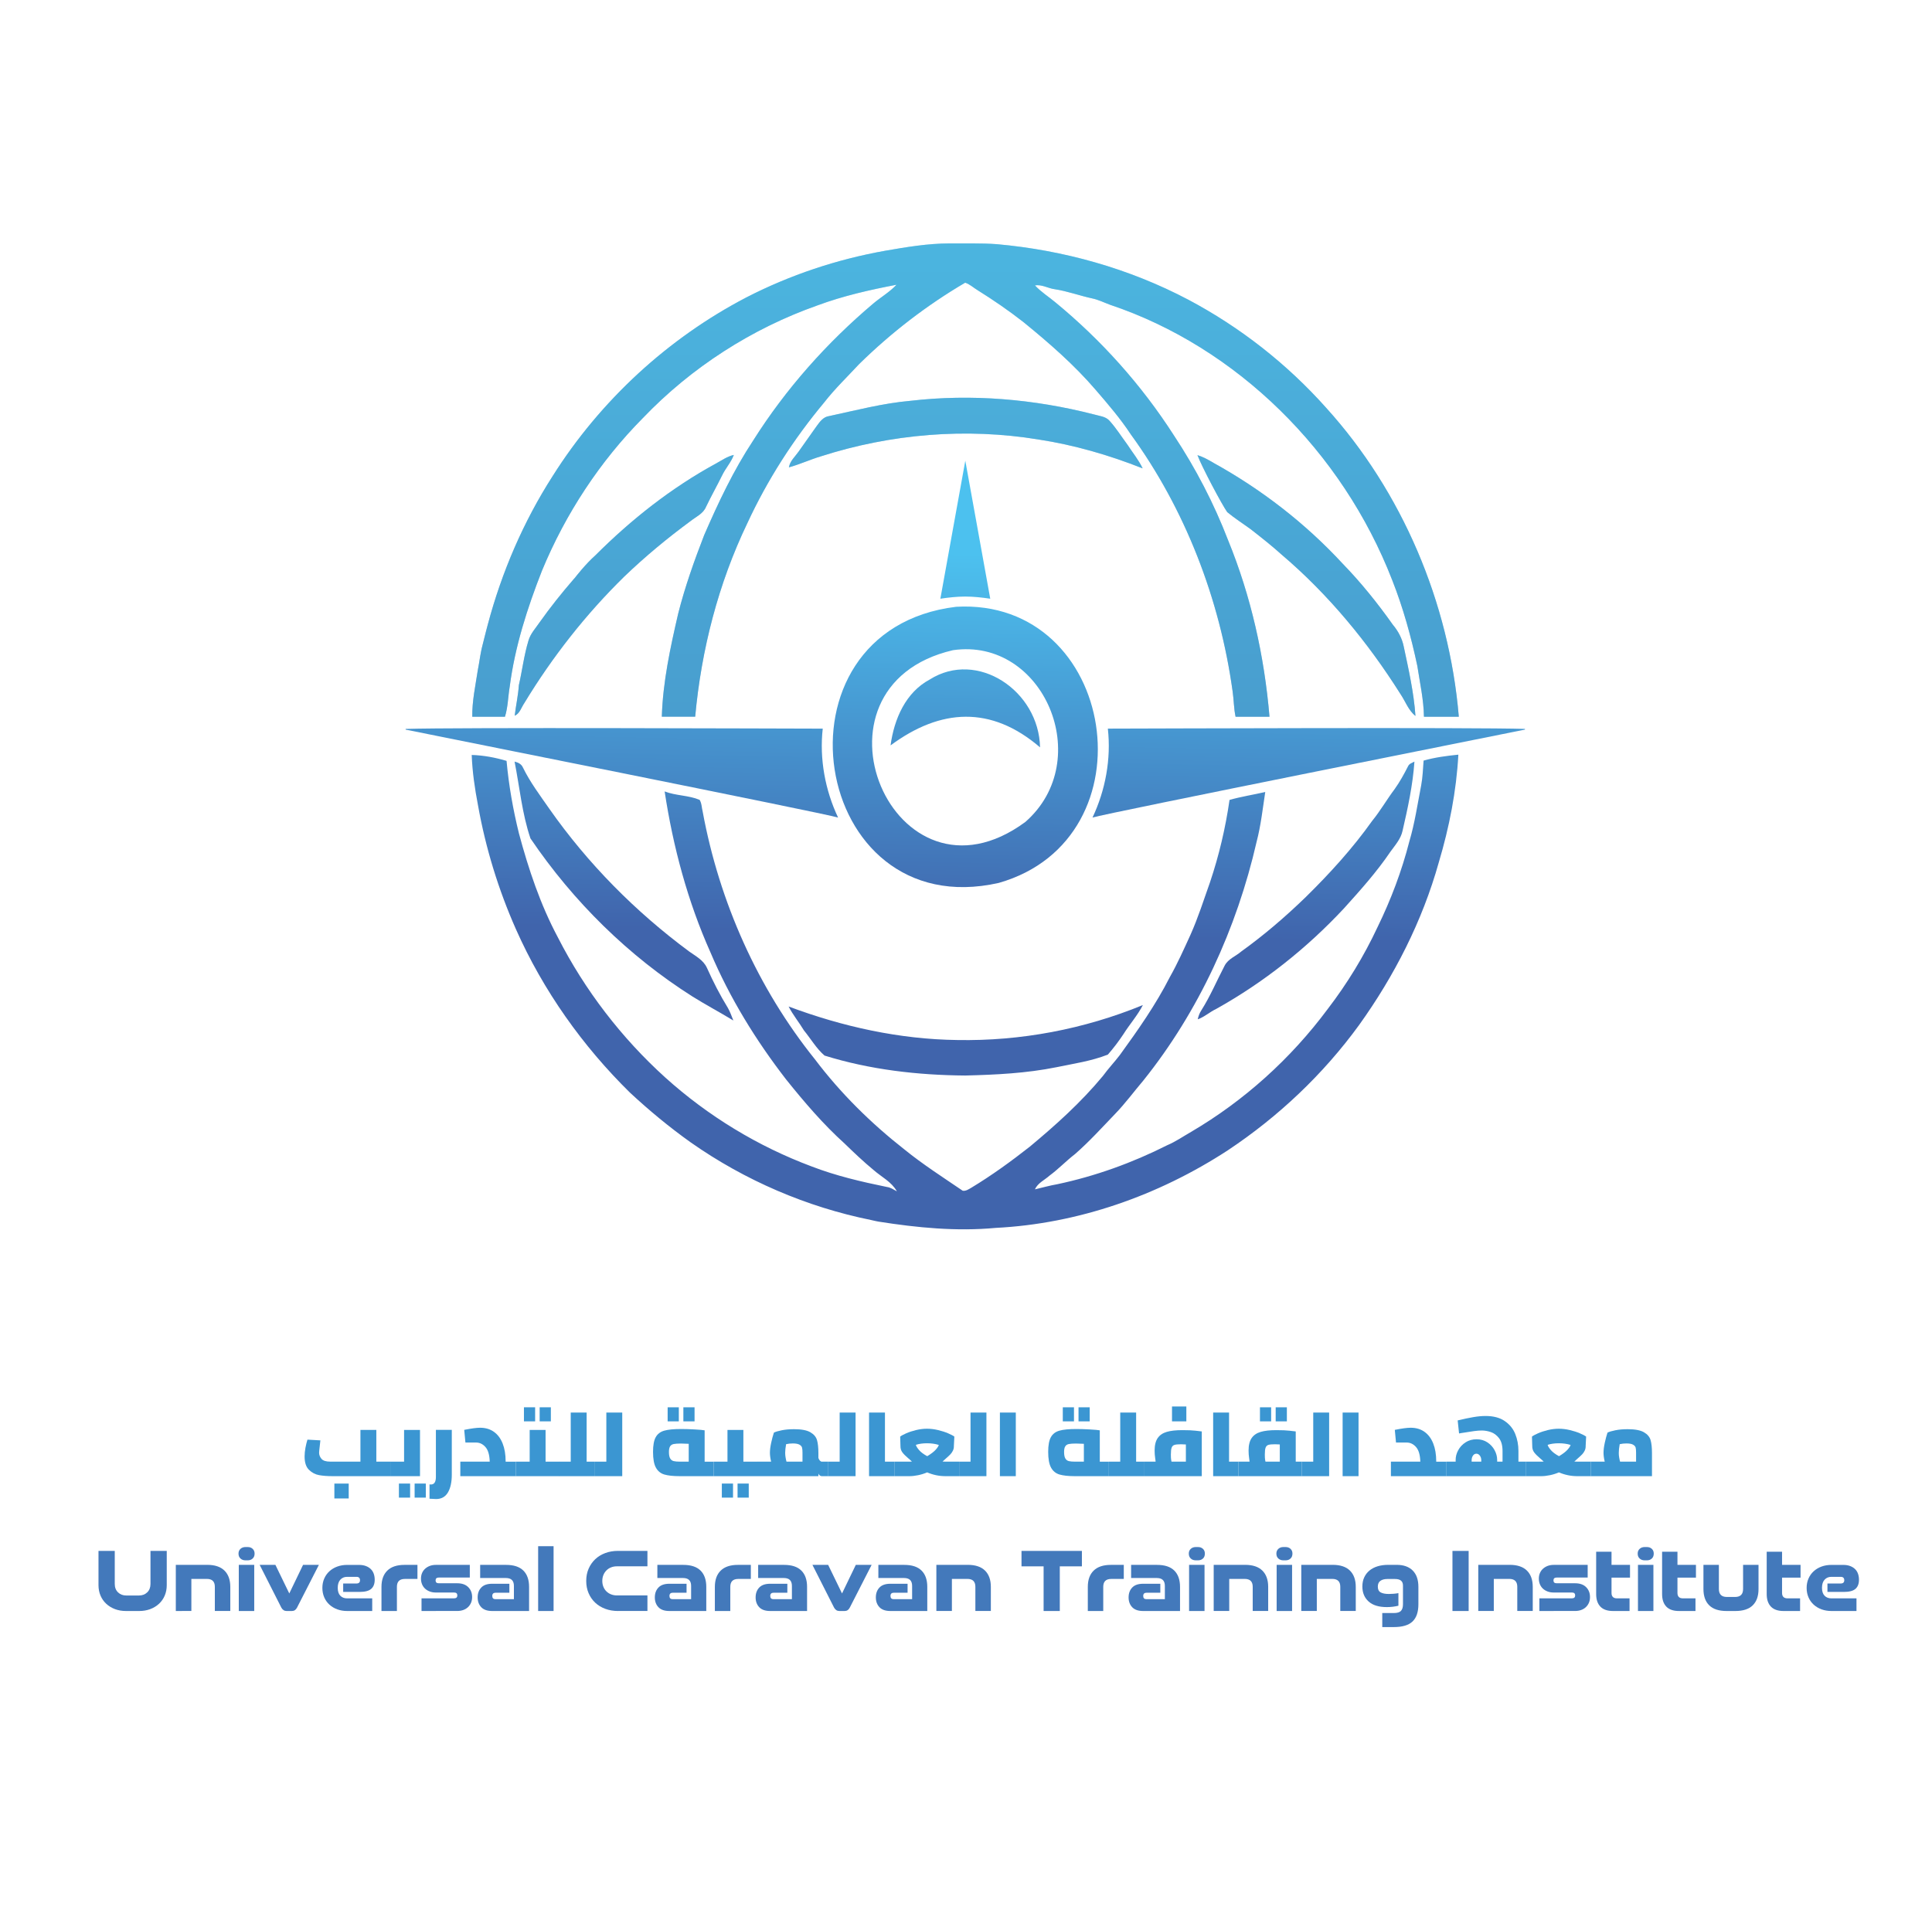 <?xml version="1.0" encoding="utf-8"?>
<!-- Generator: Adobe Illustrator 23.0.2, SVG Export Plug-In . SVG Version: 6.00 Build 0)  -->
<svg version="1.1" id="Layer_1" xmlns="http://www.w3.org/2000/svg" xmlns:xlink="http://www.w3.org/1999/xlink" x="0px" y="0px"
	 viewBox="0 0 1000 999" style="enable-background:new 0 0 1000 999;" xml:space="preserve">
<style type="text/css">
	.st0{fill:#3B96D2;}
	.st1{fill:#4379BB;}
	.st2{fill:url(#SVGID_1_);}
	.st3{fill:url(#SVGID_2_);}
	.st4{fill:url(#SVGID_3_);}
	.st5{fill:url(#SVGID_4_);}
	.st6{fill:url(#SVGID_5_);}
	.st7{fill:url(#SVGID_6_);}
	.st8{fill:url(#SVGID_7_);}
	.st9{fill:url(#SVGID_8_);}
	.st10{fill:url(#SVGID_9_);}
	.st11{fill:url(#SVGID_10_);}
	.st12{fill:url(#SVGID_11_);}
	.st13{fill:url(#SVGID_12_);}
	.st14{fill:url(#SVGID_13_);}
	.st15{opacity:0.41;fill:#4FBFDD;}
</style>
<g>
	<path class="st0" d="M202.03,756.73v7.51h-29.82c-2.71,0-5.06-0.17-7.04-0.53c-1.98-0.35-3.73-1.27-5.24-2.75
		c-1.52-1.48-2.27-3.79-2.27-6.92c0-1.4,0.15-2.91,0.45-4.52c0.3-1.61,0.65-3.01,1.03-4.19l6.7,0.38c0.03-0.35-0.08,0.62-0.33,2.92
		c-0.22,1.88-0.34,3.05-0.34,3.49c0,1.12,0.41,2.16,1.22,3.14c0.81,0.97,2.34,1.46,4.57,1.46h15.6v-16.42h8.23v16.42H202.03z
		 M173.07,768.07h7.42v7.71h-7.42V768.07z"/>
	<path class="st0" d="M217.39,740.31v23.93h-15.37v-7.51h7.13v-16.42H217.39z M206.48,768.07h5.79v7.28h-5.79V768.07z
		 M214.61,768.07h5.79v7.28h-5.79V768.07z"/>
	<path class="st0" d="M222.32,775.92v-7.42l0.72,0.05c1.72,0,2.58-1.31,2.58-3.92v-24.36h8.23v23.17c0,3.89-0.67,6.97-2.01,9.24
		c-1.34,2.26-3.37,3.4-6.08,3.4C225.06,776.06,223.92,776.02,222.32,775.92z"/>
	<path class="st0" d="M267.03,756.73v7.51h-28.77v-7.51h15.22c-0.1-3.48-0.83-6-2.2-7.56c-1.37-1.56-3-2.34-4.88-2.34h-5.5
		l-0.62-6.56c3.61-0.73,6.35-1.1,8.23-1.1c2.78,0,5.15,0.7,7.13,2.11c1.98,1.4,3.49,3.42,4.52,6.03c1.04,2.62,1.56,5.71,1.56,9.29
		v0.14H267.03z"/>
	<path class="st0" d="M289.62,756.73v7.51h-22.59v-7.51h7.13v-16.42h8.23v16.42H289.62z M271.19,728.58h5.79v7.28h-5.79V728.58z
		 M279.33,728.58h5.79v7.28h-5.79V728.58z"/>
	<path class="st0" d="M307.95,756.73v7.51h-18.43v-7.51h5.89v-25.42h8.23v25.42H307.95z"/>
	<path class="st0" d="M322.07,731.31v32.93h-14.12v-7.51h5.89v-25.42H322.07z"/>
	<path class="st0" d="M369.41,756.73v7.51h-17.57c-3.42,0-6.08-0.29-7.99-0.86s-3.37-1.76-4.36-3.57c-0.99-1.8-1.48-4.52-1.48-8.16
		c0-3.38,0.46-5.91,1.39-7.59c0.93-1.67,2.39-2.8,4.4-3.37c2.01-0.58,4.93-0.86,8.76-0.86c2.14,0,4.48,0.07,7.04,0.22
		c2.55,0.14,4.26,0.29,5.12,0.46v16.23H369.41z M345.57,728.58h5.79v7.28h-5.79V728.58z M346.89,755.08
		c0.43,0.72,1.03,1.17,1.79,1.36c0.77,0.19,1.87,0.29,3.3,0.29h4.5v-9.24c-2.01-0.1-3.35-0.14-4.02-0.14
		c-1.69,0-2.95,0.09-3.78,0.26c-0.83,0.18-1.44,0.57-1.84,1.2c-0.4,0.62-0.6,1.59-0.6,2.9
		C346.24,753.23,346.46,754.36,346.89,755.08z M353.71,728.58h5.79v7.28h-5.79V728.58z"/>
	<path class="st0" d="M392,756.73v7.51h-22.59v-7.51h7.13v-16.42h8.23v16.42H392z M373.62,768.07h5.79v7.28h-5.79V768.07z
		 M381.76,768.07h5.79v7.28h-5.79V768.07z"/>
	<path class="st0" d="M428.72,756.73v7.51h-3.35c-0.38,0-0.73-0.12-1.05-0.36c-0.32-0.24-0.56-0.57-0.72-0.98v1.34H392v-7.51h7.13
		c-0.42-1.79-0.62-3.3-0.62-4.55c0-1.5,0.22-3.24,0.65-5.22c0.43-1.98,0.9-3.73,1.41-5.27c0.89-0.45,2.27-0.85,4.12-1.22
		c1.85-0.37,3.96-0.55,6.32-0.55c3.8,0,6.61,0.53,8.42,1.58s2.97,2.41,3.45,4.07c0.48,1.66,0.72,3.89,0.72,6.7v2.54
		c0.19,0.57,0.45,1.04,0.79,1.39c0.34,0.35,0.66,0.53,0.98,0.53H428.72z M406.63,754.62c0.14,0.83,0.29,1.53,0.46,2.11h8.28v-4.64
		c0-1.12-0.07-1.98-0.22-2.58c-0.14-0.61-0.58-1.13-1.32-1.56c-0.73-0.43-1.9-0.65-3.49-0.65c-1.21,0-2.36,0.13-3.45,0.38
		c-0.32,1.75-0.48,3.25-0.48,4.5C406.41,752.98,406.48,753.79,406.63,754.62z"/>
	<path class="st0" d="M442.84,731.31v32.93h-14.12v-7.51h5.89v-25.42H442.84z"/>
	<path class="st0" d="M462.89,756.73v7.51h-13.07v-32.93h8.23v25.42H462.89z"/>
	<path class="st0" d="M496.45,756.73v7.51h-7.08c-3.25,0-6.41-0.65-9.48-1.96c-1.5,0.64-3.06,1.13-4.67,1.46s-3.12,0.5-4.52,0.5
		h-7.8v-7.51h7.66c0.64,0,1.12-0.02,1.44-0.05c-0.38-0.38-0.73-0.71-1.05-0.98c-0.32-0.27-0.61-0.52-0.86-0.74
		c-1.37-1.15-2.39-2.18-3.06-3.09c-0.67-0.91-0.99-2.04-0.96-3.38l-0.14-4.74c0.61-0.48,1.65-1.04,3.13-1.7
		c1.48-0.65,3.19-1.21,5.12-1.68c1.93-0.46,3.81-0.69,5.62-0.69c1.85,0,3.75,0.23,5.7,0.69c1.95,0.46,3.69,1.02,5.22,1.68
		c1.53,0.65,2.62,1.22,3.25,1.7l-0.24,4.74c0.03,0.93-0.13,1.76-0.48,2.49c-0.35,0.73-0.78,1.37-1.29,1.91
		c-0.51,0.54-1.23,1.21-2.15,2.01c-0.89,0.77-1.55,1.36-1.96,1.77c0.32,0.03,0.81,0.05,1.48,0.05H496.45z M484.34,750.53
		c0.92-1.04,1.45-1.86,1.58-2.46c-1.82-0.57-3.85-0.86-6.08-0.86c-2.2,0-4.13,0.27-5.79,0.81c0.16,0.7,0.71,1.6,1.65,2.7
		c0.94,1.1,2.35,2.16,4.24,3.18C481.94,752.69,483.41,751.56,484.34,750.53z M474.04,747.68l0.05-0.05
		C474.06,747.63,474.04,747.65,474.04,747.68z"/>
	<path class="st0" d="M510.57,731.31v32.93h-14.12v-7.51h5.89v-25.42H510.57z"/>
	<path class="st0" d="M517.55,731.31h8.23v32.93h-8.23V731.31z"/>
	<path class="st0" d="M573.94,756.73v7.51h-17.57c-3.42,0-6.08-0.29-7.99-0.86c-1.91-0.57-3.37-1.76-4.36-3.57
		c-0.99-1.8-1.48-4.52-1.48-8.16c0-3.38,0.46-5.91,1.39-7.59c0.92-1.67,2.39-2.8,4.4-3.37c2.01-0.58,4.93-0.86,8.76-0.86
		c2.14,0,4.48,0.07,7.04,0.22s4.26,0.29,5.12,0.46v16.23H573.94z M550.1,728.58h5.79v7.28h-5.79V728.58z M551.42,755.08
		c0.43,0.72,1.03,1.17,1.79,1.36c0.77,0.19,1.87,0.29,3.3,0.29h4.5v-9.24c-2.01-0.1-3.35-0.14-4.02-0.14
		c-1.69,0-2.95,0.09-3.78,0.26c-0.83,0.18-1.44,0.57-1.84,1.2c-0.4,0.62-0.6,1.59-0.6,2.9
		C550.77,753.23,550.99,754.36,551.42,755.08z M558.24,728.58h5.79v7.28h-5.79V728.58z"/>
	<path class="st0" d="M592.37,756.73v7.51h-18.43v-7.51h5.89v-25.42h8.23v25.42H592.37z"/>
	<path class="st0" d="M592.37,756.73h5.74c0.06,0.06,0-0.53-0.19-1.79s-0.29-2.58-0.29-3.95c0-2.78,0.53-4.93,1.58-6.46
		c1.05-1.53,2.61-2.6,4.67-3.21s4.75-0.91,8.07-0.91c3.06,0,5.34,0.1,6.84,0.29l3.25,0.38v23.17h-29.68V756.73z M613.81,756.73v-8.9
		c-1.34-0.06-2.19-0.1-2.54-0.1c-1.56,0-2.69,0.11-3.38,0.33c-0.69,0.22-1.17,0.69-1.44,1.41c-0.27,0.72-0.41,1.91-0.41,3.57
		c0,1.31,0.05,2.2,0.14,2.66c0.1,0.46,0.16,0.81,0.19,1.03H613.81z M606.63,728.15h7.42v7.71h-7.42V728.15z"/>
	<path class="st0" d="M641,756.73v7.51h-13.07v-32.93h8.23v25.42H641z"/>
	<path class="st0" d="M673.84,756.73v7.51H641v-7.51h5.74c0.06,0.06,0-0.53-0.19-1.79s-0.29-2.58-0.29-3.95
		c0-2.78,0.53-4.93,1.58-6.46c1.05-1.53,2.61-2.6,4.67-3.21s4.75-0.91,8.07-0.91c3.06,0,5.34,0.1,6.84,0.29l3.25,0.38v15.65H673.84z
		 M652.15,728.58h5.79v7.28h-5.79V728.58z M662.44,747.82c-1.34-0.06-2.19-0.1-2.54-0.1c-1.56,0-2.69,0.11-3.38,0.33
		c-0.69,0.22-1.17,0.69-1.44,1.41c-0.27,0.72-0.41,1.91-0.41,3.57c0,1.31,0.05,2.2,0.14,2.66c0.1,0.46,0.16,0.81,0.19,1.03h7.42
		V747.82z M660.29,728.58h5.79v7.28h-5.79V728.58z"/>
	<path class="st0" d="M687.96,731.31v32.93h-14.12v-7.51h5.89v-25.42H687.96z"/>
	<path class="st0" d="M694.94,731.31h8.23v32.93h-8.23V731.31z"/>
	<path class="st0" d="M748.7,756.73v7.51h-28.77v-7.51h15.22c-0.1-3.48-0.83-6-2.2-7.56c-1.37-1.56-3-2.34-4.88-2.34h-5.5
		l-0.62-6.56c3.61-0.73,6.35-1.1,8.23-1.1c2.78,0,5.15,0.7,7.13,2.11s3.49,3.42,4.52,6.03c1.04,2.62,1.56,5.71,1.56,9.29v0.14H748.7
		z"/>
	<path class="st0" d="M789.91,756.73v7.51H748.7v-7.51h4.74v-0.77c-0.03-1.75,0.41-3.47,1.32-5.15c0.91-1.67,2.19-3.04,3.83-4.09
		c1.64-1.05,3.53-1.58,5.67-1.58c2.14,0,4.01,0.54,5.62,1.6c1.61,1.07,2.86,2.43,3.73,4.07c0.88,1.64,1.32,3.33,1.32,5.05v0.86h2.78
		v-5.5c0-2.87-0.61-5.09-1.82-6.65c-1.21-1.56-2.63-2.62-4.24-3.16c-1.61-0.54-3.17-0.81-4.67-0.81c-1.15,0-2.5,0.1-4.04,0.31
		c-1.55,0.21-3.77,0.55-6.68,1.03c-0.26,0.06-0.61,0.13-1.05,0.19l-0.72-6.75c3.03-0.73,5.71-1.3,8.04-1.7
		c2.33-0.4,4.45-0.6,6.37-0.6c4.08,0,7.4,0.87,9.93,2.61c2.54,1.74,4.36,3.97,5.46,6.7c1.1,2.73,1.65,5.67,1.65,8.83v5.5H789.91z
		 M762.41,753.59c-0.46,0.65-0.69,1.46-0.69,2.42v0.72h4.98v-0.77c0-0.92-0.25-1.71-0.74-2.37c-0.5-0.65-1.09-0.98-1.79-0.98
		C763.46,752.61,762.87,752.94,762.41,753.59z"/>
	<path class="st0" d="M823.46,756.73v7.51h-7.08c-3.25,0-6.41-0.65-9.48-1.96c-1.5,0.64-3.06,1.13-4.67,1.46s-3.12,0.5-4.52,0.5
		h-7.8v-7.51h7.66c0.64,0,1.12-0.02,1.44-0.05c-0.38-0.38-0.73-0.71-1.05-0.98c-0.32-0.27-0.61-0.52-0.86-0.74
		c-1.37-1.15-2.39-2.18-3.06-3.09c-0.67-0.91-0.99-2.04-0.96-3.38l-0.14-4.74c0.61-0.48,1.65-1.04,3.13-1.7
		c1.48-0.65,3.19-1.21,5.12-1.68c1.93-0.46,3.81-0.69,5.62-0.69c1.85,0,3.75,0.23,5.7,0.69c1.95,0.46,3.69,1.02,5.22,1.68
		c1.53,0.65,2.62,1.22,3.25,1.7l-0.24,4.74c0.03,0.93-0.13,1.76-0.48,2.49c-0.35,0.73-0.78,1.37-1.29,1.91
		c-0.51,0.54-1.23,1.21-2.15,2.01c-0.89,0.77-1.55,1.36-1.96,1.77c0.32,0.03,0.81,0.05,1.48,0.05H823.46z M811.35,750.53
		c0.92-1.04,1.45-1.86,1.58-2.46c-1.82-0.57-3.85-0.86-6.08-0.86c-2.2,0-4.13,0.27-5.79,0.81c0.16,0.7,0.71,1.6,1.65,2.7
		c0.94,1.1,2.35,2.16,4.24,3.18C808.96,752.69,810.43,751.56,811.35,750.53z M801.06,747.68l0.05-0.05
		C801.08,747.63,801.06,747.65,801.06,747.68z"/>
	<path class="st0" d="M850.89,741.5c1.82,1.05,2.97,2.41,3.45,4.07c0.48,1.66,0.72,3.89,0.72,6.7v11.97h-31.59v-7.51h7.13
		c-0.42-1.79-0.62-3.3-0.62-4.55c0-1.5,0.22-3.24,0.65-5.22s0.9-3.73,1.41-5.27c0.89-0.45,2.26-0.85,4.12-1.22
		c1.85-0.37,3.96-0.55,6.32-0.55C846.26,739.92,849.07,740.45,850.89,741.5z M838.09,754.62c0.14,0.83,0.29,1.53,0.46,2.11h8.28
		v-4.64c0-1.12-0.07-1.98-0.21-2.58c-0.14-0.61-0.58-1.13-1.32-1.56c-0.73-0.43-1.9-0.65-3.49-0.65c-1.21,0-2.36,0.13-3.45,0.38
		c-0.32,1.75-0.48,3.25-0.48,4.5C837.87,752.98,837.94,753.79,838.09,754.62z"/>
	<path class="st1" d="M65.2,834.05c-2.07,0-3.97-0.33-5.7-0.98c-1.72-0.65-3.22-1.57-4.5-2.75c-1.28-1.18-2.27-2.59-2.97-4.24
		c-0.7-1.64-1.05-3.45-1.05-5.43v-17.71h8.42v17.09c0,1.82,0.56,3.27,1.68,4.36c1.12,1.08,2.54,1.63,4.26,1.63h6.61
		c1.72,0,3.14-0.54,4.26-1.63c1.12-1.08,1.68-2.54,1.68-4.36v-17.09h8.42v17.71c0,1.98-0.35,3.79-1.05,5.43
		c-0.7,1.64-1.69,3.06-2.97,4.24c-1.28,1.18-2.78,2.1-4.52,2.75c-1.74,0.65-3.63,0.98-5.67,0.98H65.2z"/>
	<path class="st1" d="M111.2,834.05V821.5c0-2.71-1.39-4.07-4.16-4.07h-7.99v16.61H91v-23.89h16.23c3.96,0,6.94,0.99,8.95,2.97
		c2.01,1.98,3.02,4.79,3.02,8.42v12.49H111.2z"/>
	<path class="st1" d="M127.09,807.82c-1.05,0-1.92-0.31-2.61-0.93c-0.69-0.62-1.03-1.48-1.03-2.56c0-1.02,0.34-1.84,1.03-2.47
		c0.69-0.62,1.56-0.93,2.61-0.93h1.1c1.05,0,1.92,0.31,2.58,0.93c0.67,0.62,1.01,1.44,1.01,2.47c0,1.08-0.34,1.94-1.01,2.56
		s-1.53,0.93-2.58,0.93H127.09z M123.6,834.05v-23.89h7.99v23.89H123.6z"/>
	<path class="st1" d="M148.34,834.05c-1.18,0-2.09-0.59-2.73-1.77l-11.2-22.11h8.14l7.18,14.79l7.13-14.79h8.19l-11.3,22.11
		c-0.61,1.18-1.48,1.77-2.63,1.77H148.34z"/>
	<path class="st1" d="M179.69,834.05c-1.85,0-3.56-0.29-5.12-0.86c-1.56-0.57-2.92-1.39-4.07-2.44s-2.04-2.31-2.68-3.78
		c-0.64-1.47-0.96-3.09-0.96-4.88c0-1.75,0.32-3.37,0.96-4.83c0.64-1.47,1.53-2.73,2.68-3.78c1.15-1.05,2.5-1.87,4.07-2.44
		c1.56-0.57,3.27-0.86,5.12-0.86h6.08c1.37,0,2.57,0.19,3.59,0.58c1.02,0.38,1.87,0.91,2.56,1.58c0.69,0.67,1.2,1.48,1.53,2.42
		c0.33,0.94,0.5,1.97,0.5,3.09c0,2.11-0.61,3.69-1.82,4.74c-1.21,1.05-3.21,1.58-5.98,1.58h-8.52v-4.36h6.84
		c1.24,0,1.87-0.56,1.87-1.68c0-1.18-0.61-1.77-1.82-1.77h-4.88c-1.44,0-2.6,0.5-3.49,1.48c-0.89,0.99-1.34,2.39-1.34,4.21
		c0,1.82,0.45,3.18,1.34,4.09c0.89,0.91,2.06,1.36,3.49,1.36h13.02v6.56H179.69z"/>
	<path class="st1" d="M197.45,834.05v-12.49c0-3.64,1.01-6.45,3.02-8.42c2.01-1.98,4.98-2.97,8.9-2.97h6.7v7.28h-6.51
		c-2.74,0-4.12,1.36-4.12,4.07v12.54H197.45z"/>
	<path class="st1" d="M218.18,834.05v-6.56h16.85c1.12,0,1.68-0.51,1.68-1.53c0-0.99-0.56-1.48-1.68-1.48h-9.38
		c-1.21,0-2.3-0.18-3.25-0.55c-0.96-0.37-1.77-0.87-2.44-1.51c-0.67-0.64-1.18-1.4-1.53-2.27c-0.35-0.88-0.53-1.83-0.53-2.85
		c0-1.08,0.19-2.07,0.57-2.94c0.38-0.88,0.93-1.63,1.63-2.25c0.7-0.62,1.52-1.1,2.44-1.44c0.92-0.33,1.95-0.5,3.06-0.5h17.57v6.56
		h-16.08c-1.08,0-1.63,0.5-1.63,1.48c0,0.99,0.54,1.48,1.63,1.48h9.57c2.46,0,4.36,0.67,5.7,2.01c1.34,1.34,2.01,3.05,2.01,5.12
		c0,1.12-0.19,2.11-0.57,2.99c-0.38,0.88-0.92,1.64-1.6,2.27c-0.69,0.64-1.5,1.13-2.44,1.46c-0.94,0.33-1.97,0.5-3.09,0.5H218.18z"
		/>
	<path class="st1" d="M254.75,834.05c-2.52,0-4.4-0.65-5.65-1.96c-1.24-1.31-1.87-3-1.87-5.07c0-2.11,0.62-3.81,1.87-5.12
		c1.24-1.31,3.13-1.96,5.65-1.96h8.9v4.64h-7.08c-1.18,0-1.77,0.56-1.77,1.68s0.56,1.67,1.68,1.67H266v-6.89
		c0-2.71-1.39-4.07-4.16-4.07h-13.31v-6.8h13.4c3.99,0,6.97,0.98,8.95,2.94c1.98,1.96,2.97,4.78,2.97,8.45v12.49H254.75z"/>
	<path class="st1" d="M278.54,834.05v-33.55h7.99v33.55H278.54z"/>
	<path class="st1" d="M319.89,834.05c-2.39,0-4.59-0.38-6.61-1.13c-2.01-0.75-3.74-1.8-5.19-3.16c-1.45-1.36-2.59-2.99-3.42-4.91
		c-0.83-1.92-1.24-4.04-1.24-6.37c0-2.33,0.41-4.44,1.24-6.34c0.83-1.9,1.97-3.53,3.42-4.91c1.45-1.37,3.18-2.43,5.19-3.18
		c2.01-0.75,4.21-1.13,6.61-1.13h15.22v7.99h-15.8c-1.08,0-2.09,0.18-3.02,0.55c-0.93,0.37-1.72,0.89-2.39,1.56
		c-0.67,0.67-1.2,1.47-1.58,2.39c-0.38,0.93-0.57,1.95-0.57,3.06c0,1.12,0.19,2.14,0.57,3.06c0.38,0.93,0.91,1.72,1.58,2.37
		c0.67,0.65,1.47,1.17,2.39,1.53c0.93,0.37,1.93,0.55,3.02,0.55h15.8v8.04H319.89z"/>
	<path class="st1" d="M346.46,834.05c-2.52,0-4.4-0.65-5.65-1.96c-1.24-1.31-1.87-3-1.87-5.07c0-2.11,0.62-3.81,1.87-5.12
		c1.24-1.31,3.13-1.96,5.65-1.96h8.9v4.64h-7.08c-1.18,0-1.77,0.56-1.77,1.68s0.56,1.67,1.68,1.67h9.53v-6.89
		c0-2.71-1.39-4.07-4.16-4.07h-13.31v-6.8h13.4c3.99,0,6.97,0.98,8.95,2.94c1.98,1.96,2.97,4.78,2.97,8.45v12.49H346.46z"/>
	<path class="st1" d="M370.01,834.05v-12.49c0-3.64,1.01-6.45,3.02-8.42c2.01-1.98,4.98-2.97,8.9-2.97h6.7v7.28h-6.51
		c-2.74,0-4.12,1.36-4.12,4.07v12.54H370.01z"/>
	<path class="st1" d="M398.63,834.05c-2.52,0-4.4-0.65-5.65-1.96c-1.24-1.31-1.87-3-1.87-5.07c0-2.11,0.62-3.81,1.87-5.12
		c1.24-1.31,3.13-1.96,5.65-1.96h8.9v4.64h-7.08c-1.18,0-1.77,0.56-1.77,1.68s0.56,1.67,1.68,1.67h9.53v-6.89
		c0-2.71-1.39-4.07-4.16-4.07h-13.31v-6.8h13.4c3.99,0,6.97,0.98,8.95,2.94c1.98,1.96,2.97,4.78,2.97,8.45v12.49H398.63z"/>
	<path class="st1" d="M434.44,834.05c-1.18,0-2.09-0.59-2.73-1.77l-11.2-22.11h8.14l7.18,14.79l7.13-14.79h8.19l-11.3,22.11
		c-0.61,1.18-1.48,1.77-2.63,1.77H434.44z"/>
	<path class="st1" d="M460.86,834.05c-2.52,0-4.4-0.65-5.65-1.96c-1.24-1.31-1.87-3-1.87-5.07c0-2.11,0.62-3.81,1.87-5.12
		c1.24-1.31,3.13-1.96,5.65-1.96h8.9v4.64h-7.08c-1.18,0-1.77,0.56-1.77,1.68s0.56,1.67,1.67,1.67h9.53v-6.89
		c0-2.71-1.39-4.07-4.16-4.07h-13.31v-6.8h13.4c3.99,0,6.97,0.98,8.95,2.94s2.97,4.78,2.97,8.45v12.49H460.86z"/>
	<path class="st1" d="M504.85,834.05V821.5c0-2.71-1.39-4.07-4.16-4.07h-7.99v16.61h-8.04v-23.89h16.23c3.96,0,6.94,0.99,8.95,2.97
		c2.01,1.98,3.02,4.79,3.02,8.42v12.49H504.85z"/>
	<path class="st1" d="M540.17,834.05v-23.12h-11.44v-7.99h31.26v7.99h-11.44v23.12H540.17z"/>
	<path class="st1" d="M563.05,834.05v-12.49c0-3.64,1-6.45,3.02-8.42c2.01-1.98,4.98-2.97,8.9-2.97h6.7v7.28h-6.51
		c-2.74,0-4.12,1.36-4.12,4.07v12.54H563.05z"/>
	<path class="st1" d="M591.68,834.05c-2.52,0-4.4-0.65-5.65-1.96c-1.24-1.31-1.87-3-1.87-5.07c0-2.11,0.62-3.81,1.87-5.12
		c1.25-1.31,3.13-1.96,5.65-1.96h8.9v4.64h-7.08c-1.18,0-1.77,0.56-1.77,1.68s0.56,1.67,1.67,1.67h9.53v-6.89
		c0-2.71-1.39-4.07-4.16-4.07h-13.31v-6.8h13.4c3.99,0,6.97,0.98,8.95,2.94s2.97,4.78,2.97,8.45v12.49H591.68z"/>
	<path class="st1" d="M618.96,807.82c-1.05,0-1.92-0.31-2.61-0.93c-0.69-0.62-1.03-1.48-1.03-2.56c0-1.02,0.34-1.84,1.03-2.47
		c0.69-0.62,1.56-0.93,2.61-0.93h1.1c1.05,0,1.92,0.31,2.58,0.93c0.67,0.62,1,1.44,1,2.47c0,1.08-0.33,1.94-1,2.56
		s-1.53,0.93-2.58,0.93H618.96z M615.47,834.05v-23.89h7.99v23.89H615.47z"/>
	<path class="st1" d="M648.4,834.05V821.5c0-2.71-1.39-4.07-4.16-4.07h-7.99v16.61h-8.04v-23.89h16.23c3.96,0,6.94,0.99,8.95,2.97
		c2.01,1.98,3.02,4.79,3.02,8.42v12.49H648.4z"/>
	<path class="st1" d="M664.29,807.82c-1.05,0-1.92-0.31-2.61-0.93c-0.69-0.62-1.03-1.48-1.03-2.56c0-1.02,0.34-1.84,1.03-2.47
		c0.69-0.62,1.56-0.93,2.61-0.93h1.1c1.05,0,1.92,0.31,2.58,0.93c0.67,0.62,1,1.44,1,2.47c0,1.08-0.33,1.94-1,2.56
		s-1.53,0.93-2.58,0.93H664.29z M660.79,834.05v-23.89h7.99v23.89H660.79z"/>
	<path class="st1" d="M693.73,834.05V821.5c0-2.71-1.39-4.07-4.16-4.07h-7.99v16.61h-8.04v-23.89h16.23c3.96,0,6.94,0.99,8.95,2.97
		c2.01,1.98,3.02,4.79,3.02,8.42v12.49H693.73z"/>
	<path class="st1" d="M715.46,842.38v-7.28h6.03c1.75,0,2.97-0.38,3.66-1.13c0.69-0.75,1.03-1.89,1.03-3.42v-9.67
		c0-2.27-1.36-3.4-4.07-3.4h-4.07c-1.44,0-2.61,0.31-3.52,0.93c-0.91,0.62-1.36,1.64-1.36,3.04c0,1.44,0.49,2.43,1.48,2.97
		c0.99,0.54,2.39,0.81,4.21,0.81c0.73,0,1.53-0.03,2.39-0.1c0.86-0.06,1.72-0.17,2.58-0.33v6.51c-0.89,0.22-1.85,0.4-2.87,0.53
		c-1.02,0.13-2.06,0.19-3.11,0.19c-4.15,0-7.3-0.96-9.45-2.9s-3.23-4.52-3.23-7.78c0-1.79,0.33-3.38,0.98-4.76s1.56-2.56,2.73-3.52
		c1.17-0.96,2.57-1.68,4.21-2.18c1.64-0.49,3.47-0.74,5.48-0.74h4.36c3.57,0,6.34,0.98,8.3,2.94c1.96,1.96,2.94,4.78,2.94,8.45v9.05
		c0,3.99-1.01,6.95-3.02,8.88c-2.01,1.93-5.25,2.9-9.72,2.9H715.46z"/>
	<path class="st1" d="M751.79,834.05v-31.11h8.38v31.11H751.79z"/>
	<path class="st1" d="M785.34,834.05V821.5c0-2.71-1.39-4.07-4.16-4.07h-7.99v16.61h-8.04v-23.89h16.23c3.96,0,6.94,0.99,8.95,2.97
		c2.01,1.98,3.02,4.79,3.02,8.42v12.49H785.34z"/>
	<path class="st1" d="M796.78,834.05v-6.56h16.85c1.12,0,1.67-0.51,1.67-1.53c0-0.99-0.56-1.48-1.67-1.48h-9.38
		c-1.21,0-2.3-0.18-3.25-0.55c-0.96-0.37-1.77-0.87-2.44-1.51c-0.67-0.64-1.18-1.4-1.53-2.27c-0.35-0.88-0.53-1.83-0.53-2.85
		c0-1.08,0.19-2.07,0.58-2.94c0.38-0.88,0.92-1.63,1.63-2.25c0.7-0.62,1.52-1.1,2.44-1.44c0.92-0.33,1.95-0.5,3.06-0.5h17.57v6.56
		h-16.08c-1.08,0-1.63,0.5-1.63,1.48c0,0.99,0.54,1.48,1.63,1.48h9.57c2.46,0,4.36,0.67,5.7,2.01c1.34,1.34,2.01,3.05,2.01,5.12
		c0,1.12-0.19,2.11-0.57,2.99c-0.38,0.88-0.92,1.64-1.6,2.27c-0.69,0.64-1.5,1.13-2.44,1.46c-0.94,0.33-1.97,0.5-3.09,0.5H796.78z"
		/>
	<path class="st1" d="M834.88,834.05c-2.9,0-5.08-0.76-6.53-2.27c-1.45-1.52-2.18-3.68-2.18-6.49v-21.92h7.95v6.8h9.57v6.61h-9.57
		v7.9c0,1.88,0.94,2.82,2.82,2.82h6.51v6.56H834.88z"/>
	<path class="st1" d="M851.3,807.82c-1.05,0-1.92-0.31-2.61-0.93c-0.69-0.62-1.03-1.48-1.03-2.56c0-1.02,0.34-1.84,1.03-2.47
		c0.69-0.62,1.56-0.93,2.61-0.93h1.1c1.05,0,1.92,0.31,2.58,0.93c0.67,0.62,1,1.44,1,2.47c0,1.08-0.33,1.94-1,2.56
		s-1.53,0.93-2.58,0.93H851.3z M847.81,834.05v-23.89h7.99v23.89H847.81z"/>
	<path class="st1" d="M869.01,834.05c-2.9,0-5.08-0.76-6.53-2.27c-1.45-1.52-2.18-3.68-2.18-6.49v-21.92h7.95v6.8h9.57v6.61h-9.57
		v7.9c0,1.88,0.94,2.82,2.82,2.82h6.51v6.56H869.01z"/>
	<path class="st1" d="M893.66,834.05c-3.99,0-6.98-0.98-8.97-2.94c-1.99-1.96-2.99-4.78-2.99-8.45v-12.49h7.99v12.49
		c0,2.75,1.39,4.12,4.16,4.12h4.21c2.78,0,4.16-1.37,4.16-4.12v-12.49h7.99v12.49c0,3.67-1,6.49-2.99,8.45
		c-1.99,1.96-4.99,2.94-8.97,2.94H893.66z"/>
	<path class="st1" d="M923.15,834.05c-2.9,0-5.08-0.76-6.53-2.27c-1.45-1.52-2.18-3.68-2.18-6.49v-21.92h7.95v6.8h9.57v6.61h-9.57
		v7.9c0,1.88,0.94,2.82,2.82,2.82h6.51v6.56H923.15z"/>
	<path class="st1" d="M947.94,834.05c-1.85,0-3.56-0.29-5.12-0.86c-1.56-0.57-2.92-1.39-4.07-2.44c-1.15-1.05-2.04-2.31-2.68-3.78
		c-0.64-1.47-0.96-3.09-0.96-4.88c0-1.75,0.32-3.37,0.96-4.83c0.64-1.47,1.53-2.73,2.68-3.78c1.15-1.05,2.5-1.87,4.07-2.44
		c1.56-0.57,3.27-0.86,5.12-0.86h6.08c1.37,0,2.57,0.19,3.59,0.58c1.02,0.38,1.87,0.91,2.56,1.58c0.69,0.67,1.2,1.48,1.53,2.42
		c0.33,0.94,0.5,1.97,0.5,3.09c0,2.11-0.61,3.69-1.82,4.74c-1.21,1.05-3.21,1.58-5.98,1.58h-8.52v-4.36h6.84
		c1.24,0,1.87-0.56,1.87-1.68c0-1.18-0.61-1.77-1.82-1.77h-4.88c-1.44,0-2.6,0.5-3.49,1.48s-1.34,2.39-1.34,4.21
		c0,1.82,0.45,3.18,1.34,4.09s2.06,1.36,3.49,1.36h13.02v6.56H947.94z"/>
</g>
<g>
	<g>
		<linearGradient id="SVGID_1_" gradientUnits="userSpaceOnUse" x1="501.451" y1="286.798" x2="497.759" y2="483.753">
			<stop  offset="0" style="stop-color:#4CC1EF"/>
			<stop  offset="1" style="stop-color:#4064AC"/>
		</linearGradient>
		<path class="st2" d="M735.59,406.62c-1.89,9.7-3.3,19.51-6.11,28.97c-3.93,15.37-9.55,30.22-16.45,44.36
			c-7.04,15.07-15.73,29.29-25.75,42.36c-19.24,25.91-43.49,47.69-70.8,63.7c-4.08,2.34-7.99,5.06-12.32,6.89
			c-18.12,9.14-37.27,16.04-56.98,20.21c-3.89,0.66-7.68,1.77-11.51,2.64c1.51-3.33,4.96-4.77,7.5-7.06
			c4.66-3.42,8.68-7.68,13.26-11.21c7.35-6.41,13.94-13.7,20.72-20.76c5.3-5.47,9.83-11.66,14.77-17.48
			c28.44-35.53,48.19-78.41,58.51-123.48c2.2-8.43,3.15-17.12,4.46-25.73c-6.16,1.43-12.41,2.37-18.49,4.1
			c-2.07,14.46-5.44,28.76-10.08,42.56c-3.24,9.16-6.19,18.46-10.16,27.33c-3.37,7.37-6.67,14.79-10.65,21.82
			c-7.3,14.37-16.55,27.5-25.92,40.42c-2.83,3.68-6,7.04-8.74,10.8c-11.28,13.63-24.4,25.42-37.84,36.6
			c-9.69,7.61-19.68,14.86-30.17,21.2c-1.41,0.8-2.86,1.87-4.55,1.6c-10.16-6.92-20.53-13.55-30.12-21.33
			c-17.23-13.51-33.06-29.07-46.42-46.78c-29.39-36.58-49.42-81.26-58.05-128.22c-0.53-2-0.46-4.31-1.59-6.04
			c-5.76-2.41-12.24-2.09-18.09-4.35c4.35,28.68,11.94,56.98,23.71,83.31c10.03,23.71,23.58,45.65,39.13,65.76
			c9.42,11.74,19.23,23.24,30.34,33.26c4.86,4.71,9.77,9.39,14.99,13.69c4.08,3.59,9.24,6.04,12.04,11.02
			c-1.67-0.9-3.27-2.03-5.17-2.26c-13.19-2.71-26.36-5.77-38.98-10.64c-27.67-10.35-53.54-26.01-75.82-46.11
			c-22.52-20.4-41.55-45.09-55.59-72.64c-8.98-16.84-15.11-35.16-20.07-53.69c-3.04-12.31-5.26-24.86-6.4-37.52
			c-5.88-1.75-11.93-2.88-18.04-3.06c0.32,8.72,1.59,17.38,3.23,25.92c3.94,22.17,10.58,43.79,19.64,64.25
			c14.15,31.89,34.58,60.59,59.01,84.61c9.98,9.28,20.48,17.97,31.52,25.83c28.13,19.74,60.08,33.43,93.28,40.15
			c0.03,0,0.04,0.01,0.06,0.01c0.04,0.01,0.1,0.03,0.18,0.05c0.05,0.01,0.1,0.03,0.17,0.04c0.01,0,0.03,0,0.04,0.01
			c0.49,0.12,1.29,0.3,2.08,0.46c0.5,0.1,1,0.21,1.38,0.27c20.02,3.16,40.35,5.14,60.58,3.25c42.5-2.13,84.15-16.66,120.22-40.19
			c25.99-17.29,49.26-39.17,67.94-64.87c18.16-25.32,32.72-53.73,41.24-84.21c5.39-18.08,9.1-36.78,10.12-55.74
			c-6.05,0.62-12.11,1.39-18,3.08C736.52,398.09,736.38,402.4,735.59,406.62z"/>
		<linearGradient id="SVGID_2_" gradientUnits="userSpaceOnUse" x1="326.305" y1="282.926" x2="322.606" y2="480.2">
			<stop  offset="0" style="stop-color:#4CC1EF"/>
			<stop  offset="1" style="stop-color:#4064AC"/>
		</linearGradient>
		<path class="st3" d="M266.34,394.29c2.63,13.27,3.86,26.93,8.22,39.77c22.28,32.88,50.94,60.99,83.85,81.85
			c6.95,4.34,14.18,8.17,21.17,12.43c-0.87-2.2-1.65-4.44-2.81-6.49c-4.07-6.62-7.63-13.57-10.83-20.7
			c-1.82-4.1-5.85-6.12-9.22-8.54c-27.66-20.47-52.41-45.36-72.47-74.01c-4.8-6.9-9.89-13.66-13.61-21.29
			C269.85,395.5,268.08,394.71,266.34,394.29z"/>
		<linearGradient id="SVGID_3_" gradientUnits="userSpaceOnUse" x1="679.233" y1="290.097" x2="675.539" y2="487.087">
			<stop  offset="0" style="stop-color:#4CC1EF"/>
			<stop  offset="1" style="stop-color:#4064AC"/>
		</linearGradient>
		<path class="st4" d="M633.85,499.98c-4.02,7.67-7.38,15.73-12.01,23.04c-0.94,1.42-1.54,3.02-1.9,4.7
			c3.46-1.21,6.25-3.82,9.57-5.38c24.42-13.62,46.75-31.28,66.09-52.02c8.46-9.37,16.93-18.81,24.07-29.35
			c2.42-3.38,5.38-6.6,6.29-10.86c2.73-11.79,5.3-23.69,6.15-35.81c-1.19,0.63-2.68,1.02-3.3,2.39c-2.08,4.1-4.3,8.13-6.96,11.85
			c-4.03,5.35-7.37,11.24-11.61,16.42c-10.15,14.3-21.94,27.21-34.32,39.4c-10.52,10.2-21.63,19.75-33.45,28.24
			C639.64,495.09,635.69,496.36,633.85,499.98z"/>
		<linearGradient id="SVGID_4_" gradientUnits="userSpaceOnUse" x1="504.252" y1="287.12" x2="500.563" y2="483.827">
			<stop  offset="0" style="stop-color:#4CC1EF"/>
			<stop  offset="1" style="stop-color:#4064AC"/>
		</linearGradient>
		<path class="st5" d="M495.41,538.44c-29.76-0.38-59.26-6.88-87.23-17.36c2.25,4.39,5.41,8.19,7.95,12.4
			c3.54,4.33,6.43,9.38,10.65,13.01c23.57,7.33,48.28,10.14,72.82,10.33c15.81-0.39,31.7-1.16,47.26-4.31
			c8.91-1.86,18.03-3.15,26.57-6.53c2.93-3.33,5.63-6.91,8.1-10.64c3.21-5.09,7.24-9.6,10.02-15
			C561.06,532.87,528.16,539.06,495.41,538.44z"/>
		<linearGradient id="SVGID_5_" gradientUnits="userSpaceOnUse" x1="500.074" y1="286.459" x2="496.378" y2="483.558">
			<stop  offset="0" style="stop-color:#4CC1EF"/>
			<stop  offset="1" style="stop-color:#4064AC"/>
		</linearGradient>
		<path class="st6" d="M512.55,309.97l-6.5-36.02l-6.41-35.44l-6.41,35.44l-6.5,36.02c4.27-0.65,8.59-1.11,12.91-1.12
			C503.96,308.86,508.28,309.33,512.55,309.97z"/>
		<linearGradient id="SVGID_6_" gradientUnits="userSpaceOnUse" x1="501.505" y1="286.543" x2="497.812" y2="483.509">
			<stop  offset="0" style="stop-color:#4CC1EF"/>
			<stop  offset="1" style="stop-color:#4064AC"/>
		</linearGradient>
		<path class="st7" d="M481.17,351.83c-12.35,6.62-18.35,20.27-20.22,34.08c25.87-19.16,52.03-20.75,77.38,1.01
			C537.74,357.62,505.84,336.17,481.17,351.83z"/>
		<linearGradient id="SVGID_7_" gradientUnits="userSpaceOnUse" x1="501.511" y1="286.495" x2="497.815" y2="483.62">
			<stop  offset="0" style="stop-color:#4CC1EF"/>
			<stop  offset="1" style="stop-color:#4064AC"/>
		</linearGradient>
		<path class="st8" d="M494.91,314.14c-99.4,12.05-75.68,165.05,22.05,142.96C597.35,434.17,578.06,309.48,494.91,314.14z
			 M530.7,425.56c-68.12,50.13-118.75-70.01-37.46-88.94C540.12,329.81,567.27,393.57,530.7,425.56z"/>
		<linearGradient id="SVGID_8_" gradientUnits="userSpaceOnUse" x1="324.063" y1="283.089" x2="320.366" y2="480.248">
			<stop  offset="0" style="stop-color:#4CC1EF"/>
			<stop  offset="1" style="stop-color:#4064AC"/>
		</linearGradient>
		<path class="st9" d="M425.85,377.23c-24.23-0.05-190.11-0.7-215.89,0.15c0.09,0.9-0.07-0.55,0,0.36
			c8.11,1.68,217.24,43.39,223.83,45.53C427.11,409.12,424.09,392.94,425.85,377.23z"/>
		<linearGradient id="SVGID_9_" gradientUnits="userSpaceOnUse" x1="679.463" y1="290.392" x2="675.78" y2="486.785">
			<stop  offset="0" style="stop-color:#4CC1EF"/>
			<stop  offset="1" style="stop-color:#4064AC"/>
		</linearGradient>
		<path class="st10" d="M789.31,377.37c-25.78-0.85-191.66-0.2-215.89-0.15c1.76,15.71-1.26,31.9-7.94,46.04
			c6.59-2.14,215.72-43.86,223.83-45.53C789.37,376.83,789.22,378.28,789.31,377.37z"/>
	</g>
	<linearGradient id="SVGID_10_" gradientUnits="userSpaceOnUse" x1="499.872" y1="7.417" x2="499.872" y2="583.612">
		<stop  offset="0" style="stop-color:#4CC1EF"/>
		<stop  offset="1" style="stop-color:#4064AC"/>
	</linearGradient>
	<path class="st11" d="M583.48,230.1c-3.01-4.06-5.72-8.39-9.09-12.14c-2.07-2.46-5.43-2.57-8.24-3.42
		c-30.98-7.95-63.25-10.71-94.99-7.02c-14.21,1.25-28.07,4.91-42.01,7.9c-3.02,0.36-4.91,3.05-6.61,5.4
		c-3.02,4.33-6.13,8.6-9.14,12.93c-1.83,2.64-4.47,4.84-5.07,8.21c5.63-1.54,10.98-4.04,16.58-5.71
		c36.29-11.64,75.11-14.89,112.64-8.71c18.42,2.82,36.49,8.06,53.89,14.95C589.31,238.01,586.14,234.22,583.48,230.1z"/>
	<linearGradient id="SVGID_11_" gradientUnits="userSpaceOnUse" x1="323.13" y1="7.417" x2="323.13" y2="583.612">
		<stop  offset="0" style="stop-color:#4CC1EF"/>
		<stop  offset="1" style="stop-color:#4064AC"/>
	</linearGradient>
	<path class="st12" d="M365.48,262.32c2.64-5.52,5.65-10.82,8.34-16.31c1.77-3.64,4.57-6.66,6.01-10.48
		c-3.4,0.74-6.29,2.85-9.33,4.48c-22.9,12.49-43.72,28.88-62.38,47.55c-0.01,0.01-0.01,0.01-0.02,0.01
		c-5.1,4.53-10.27,11.24-10.27,11.24v0.03c-0.34,0.39-0.69,0.77-1.03,1.16c-6.12,7.08-11.98,14.41-17.42,22.09
		c-2.08,3.1-4.79,5.87-5.86,9.61c-2.28,7.51-3.21,15.39-4.96,23.04c-0.35,5.33-1.54,10.53-2.15,15.81c2.64-1.16,3.41-4.27,4.96-6.53
		c14.53-23.98,31.91-46.07,51.7-65.47c10.85-10.43,22.43-20,34.46-28.86C360.36,267.47,364.01,265.93,365.48,262.32z"/>
	<linearGradient id="SVGID_12_" gradientUnits="userSpaceOnUse" x1="676.227" y1="7.417" x2="676.227" y2="583.612">
		<stop  offset="0" style="stop-color:#4CC1EF"/>
		<stop  offset="1" style="stop-color:#4064AC"/>
	</linearGradient>
	<path class="st13" d="M694.93,291.79c-19.4-21-42.15-38.51-66.78-52.13c-2.66-1.6-5.4-3.11-8.35-4.03
		c2.11,5.74,12.52,25.41,15.41,29.51c3.87,3.21,8.13,5.91,12.18,8.87c5.52,4.3,11,8.63,16.21,13.33
		c23.91,20.36,44.29,45.04,61.26,71.94c2.58,3.78,4.13,8.5,7.78,11.37c-0.84-12.14-3.54-24.03-6.06-35.88
		c-0.84-4.25-2.92-8.1-5.64-11.33C713.02,312.25,704.42,301.56,694.93,291.79z"/>
	<linearGradient id="SVGID_13_" gradientUnits="userSpaceOnUse" x1="499.743" y1="7.417" x2="499.743" y2="583.612">
		<stop  offset="0" style="stop-color:#4CC1EF"/>
		<stop  offset="1" style="stop-color:#4064AC"/>
	</linearGradient>
	<path class="st14" d="M263.83,355.48c2.69-20.79,9.14-40.77,16.73-60.11c12.21-29.51,29.99-56.49,52.05-78.8
		c25.34-26.5,56.66-46.51,90.53-58.47c13.27-4.92,27.08-8.04,40.9-10.68c-3.57,3.81-8.08,6.4-12.03,9.73
		c-23.93,20.21-45.2,44.05-62.19,70.96c-10.11,15.29-18,32.03-25.34,48.93c-5.14,13.26-9.93,26.71-13.43,40.56
		c-4.06,17.55-7.94,35.33-8.49,53.44h17.27c3.18-34.74,12.02-68.98,27-100.19c10.44-22.55,23.93-43.52,39.68-62.38
		c5.54-7.15,12.06-13.37,18.17-19.97c16.6-16.29,35.09-30.53,54.89-42.14c2.36,0.73,4.24,2.57,6.37,3.84
		c8.2,5.12,16.21,10.61,23.86,16.6c13.24,10.8,26.26,22.1,37.48,35.22c6.3,7.33,12.63,14.67,17.98,22.81
		c28.1,38.62,46.1,85.1,52.75,133.14c0.63,4.34,0.61,8.79,1.52,13.09h17.56c-2.65-31.38-9.58-62.44-21.44-91.41
		c-7.34-19.07-16.78-37.21-27.95-54.1c-16.82-26.25-37.74-49.55-61.47-69.05c-3.5-2.92-7.39-5.35-10.53-8.73
		c3.55-0.63,6.77,1.51,10.23,1.96c6.57,0.99,12.85,3.34,19.34,4.75c3.23,0.66,6.22,2.17,9.31,3.31
		c65.45,21.94,120.18,75.85,146.06,142.62c5.64,14.32,9.78,29.25,12.97,44.37c1.33,8.72,3.28,17.4,3.43,26.28h18.04
		c-4.97-59.31-29.48-116.62-68.53-159.78c-20.4-22.92-44.7-41.9-71.35-56.05c-30.84-16.28-64.74-25.71-99.07-28.8
		c-8.25-0.63-16.53-0.31-24.78-0.41c-11.17,0.04-22.23,1.89-33.23,3.81c-24.9,4.44-49.22,12.52-71.9,24.2
		c-40.28,21.03-75.37,53.11-100.23,92.55c-15.05,23.48-26.29,49.59-33.53,76.84c0,0-1.51,5.63-2.68,10.48
		c-0.32,1.21-0.61,2.44-0.83,3.68c-0.23,1.04-0.39,1.93-0.46,2.51v0.01c-0.39,2.34-0.74,4.68-1.2,7
		c-1.21,7.94-2.95,15.88-2.84,23.96h16.92C262.94,366.03,262.95,360.66,263.83,355.48z"/>
	<path class="st15" d="M583.48,230.1c-3.01-4.06-5.72-8.39-9.09-12.14c-2.07-2.46-5.43-2.57-8.24-3.42
		c-30.98-7.95-63.25-10.71-94.99-7.02c-14.21,1.25-28.07,4.91-42.01,7.9c-3.02,0.36-4.91,3.05-6.61,5.4
		c-3.02,4.33-6.13,8.6-9.14,12.93c-1.83,2.64-4.47,4.84-5.07,8.21c5.63-1.54,10.98-4.04,16.58-5.71
		c36.29-11.64,75.11-14.89,112.64-8.71c18.42,2.82,36.49,8.06,53.89,14.95C589.31,238.01,586.14,234.22,583.48,230.1z"/>
	<path class="st15" d="M365.48,262.32c2.64-5.52,5.65-10.82,8.34-16.31c1.77-3.64,4.57-6.66,6.01-10.48
		c-3.4,0.74-6.29,2.85-9.33,4.48c-22.9,12.49-43.72,28.88-62.38,47.55c-0.01,0.01-0.01,0.01-0.02,0.01
		c-5.1,4.53-10.27,11.24-10.27,11.24v0.03c-0.34,0.39-0.69,0.77-1.03,1.16c-6.12,7.08-11.98,14.41-17.42,22.09
		c-2.08,3.1-4.79,5.87-5.86,9.61c-2.28,7.51-3.21,15.39-4.96,23.04c-0.35,5.33-1.54,10.53-2.15,15.81c2.64-1.16,3.41-4.27,4.96-6.53
		c14.53-23.98,31.91-46.07,51.7-65.47c10.85-10.43,22.43-20,34.46-28.86C360.36,267.47,364.01,265.93,365.48,262.32z"/>
	<path class="st15" d="M694.93,291.79c-19.4-21-42.15-38.51-66.78-52.13c-2.66-1.6-5.4-3.11-8.35-4.03
		c2.11,5.74,12.52,25.41,15.41,29.51c3.87,3.21,8.13,5.91,12.18,8.87c5.52,4.3,11,8.63,16.21,13.33
		c23.91,20.36,44.29,45.04,61.26,71.94c2.58,3.78,4.13,8.5,7.78,11.37c-0.84-12.14-3.54-24.03-6.06-35.88
		c-0.84-4.25-2.92-8.1-5.64-11.33C713.02,312.25,704.42,301.56,694.93,291.79z"/>
	<path class="st15" d="M263.83,355.48c2.69-20.79,9.14-40.77,16.73-60.11c12.21-29.51,29.99-56.49,52.05-78.8
		c25.34-26.5,56.66-46.51,90.53-58.47c13.27-4.92,27.08-8.04,40.9-10.68c-3.57,3.81-8.08,6.4-12.03,9.73
		c-23.93,20.21-45.2,44.05-62.19,70.96c-10.11,15.29-18,32.03-25.34,48.93c-5.14,13.26-9.93,26.71-13.43,40.56
		c-4.06,17.55-7.94,35.33-8.49,53.44h17.27c3.18-34.74,12.02-68.98,27-100.19c10.44-22.55,23.93-43.52,39.68-62.38
		c5.54-7.15,12.06-13.37,18.17-19.97c16.6-16.29,35.09-30.53,54.89-42.14c2.36,0.73,4.24,2.57,6.37,3.84
		c8.2,5.12,16.21,10.61,23.86,16.6c13.24,10.8,26.26,22.1,37.48,35.22c6.3,7.33,12.63,14.67,17.98,22.81
		c28.1,38.62,46.1,85.1,52.75,133.14c0.63,4.34,0.61,8.79,1.52,13.09h17.56c-2.65-31.38-9.58-62.44-21.44-91.41
		c-7.34-19.07-16.78-37.21-27.95-54.1c-16.82-26.25-37.74-49.55-61.47-69.05c-3.5-2.92-7.39-5.35-10.53-8.73
		c3.55-0.63,6.77,1.51,10.23,1.96c6.57,0.99,12.85,3.34,19.34,4.75c3.23,0.66,6.22,2.17,9.31,3.31
		c65.45,21.94,120.18,75.85,146.06,142.62c5.64,14.32,9.78,29.25,12.97,44.37c1.33,8.72,3.28,17.4,3.43,26.28h18.04
		c-4.97-59.31-29.48-116.62-68.53-159.78c-20.4-22.92-44.7-41.9-71.35-56.05c-30.84-16.28-64.74-25.71-99.07-28.8
		c-8.25-0.63-16.53-0.31-24.78-0.41c-11.17,0.04-22.23,1.89-33.23,3.81c-24.9,4.44-49.22,12.52-71.9,24.2
		c-40.28,21.03-75.37,53.11-100.23,92.55c-15.05,23.48-26.29,49.59-33.53,76.84c0,0-1.51,5.63-2.68,10.48
		c-0.32,1.21-0.61,2.44-0.83,3.68c-0.23,1.04-0.39,1.93-0.46,2.51v0.01c-0.39,2.34-0.74,4.68-1.2,7
		c-1.21,7.94-2.95,15.88-2.84,23.96h16.92C262.94,366.03,262.95,360.66,263.83,355.48z"/>
</g>
</svg>
